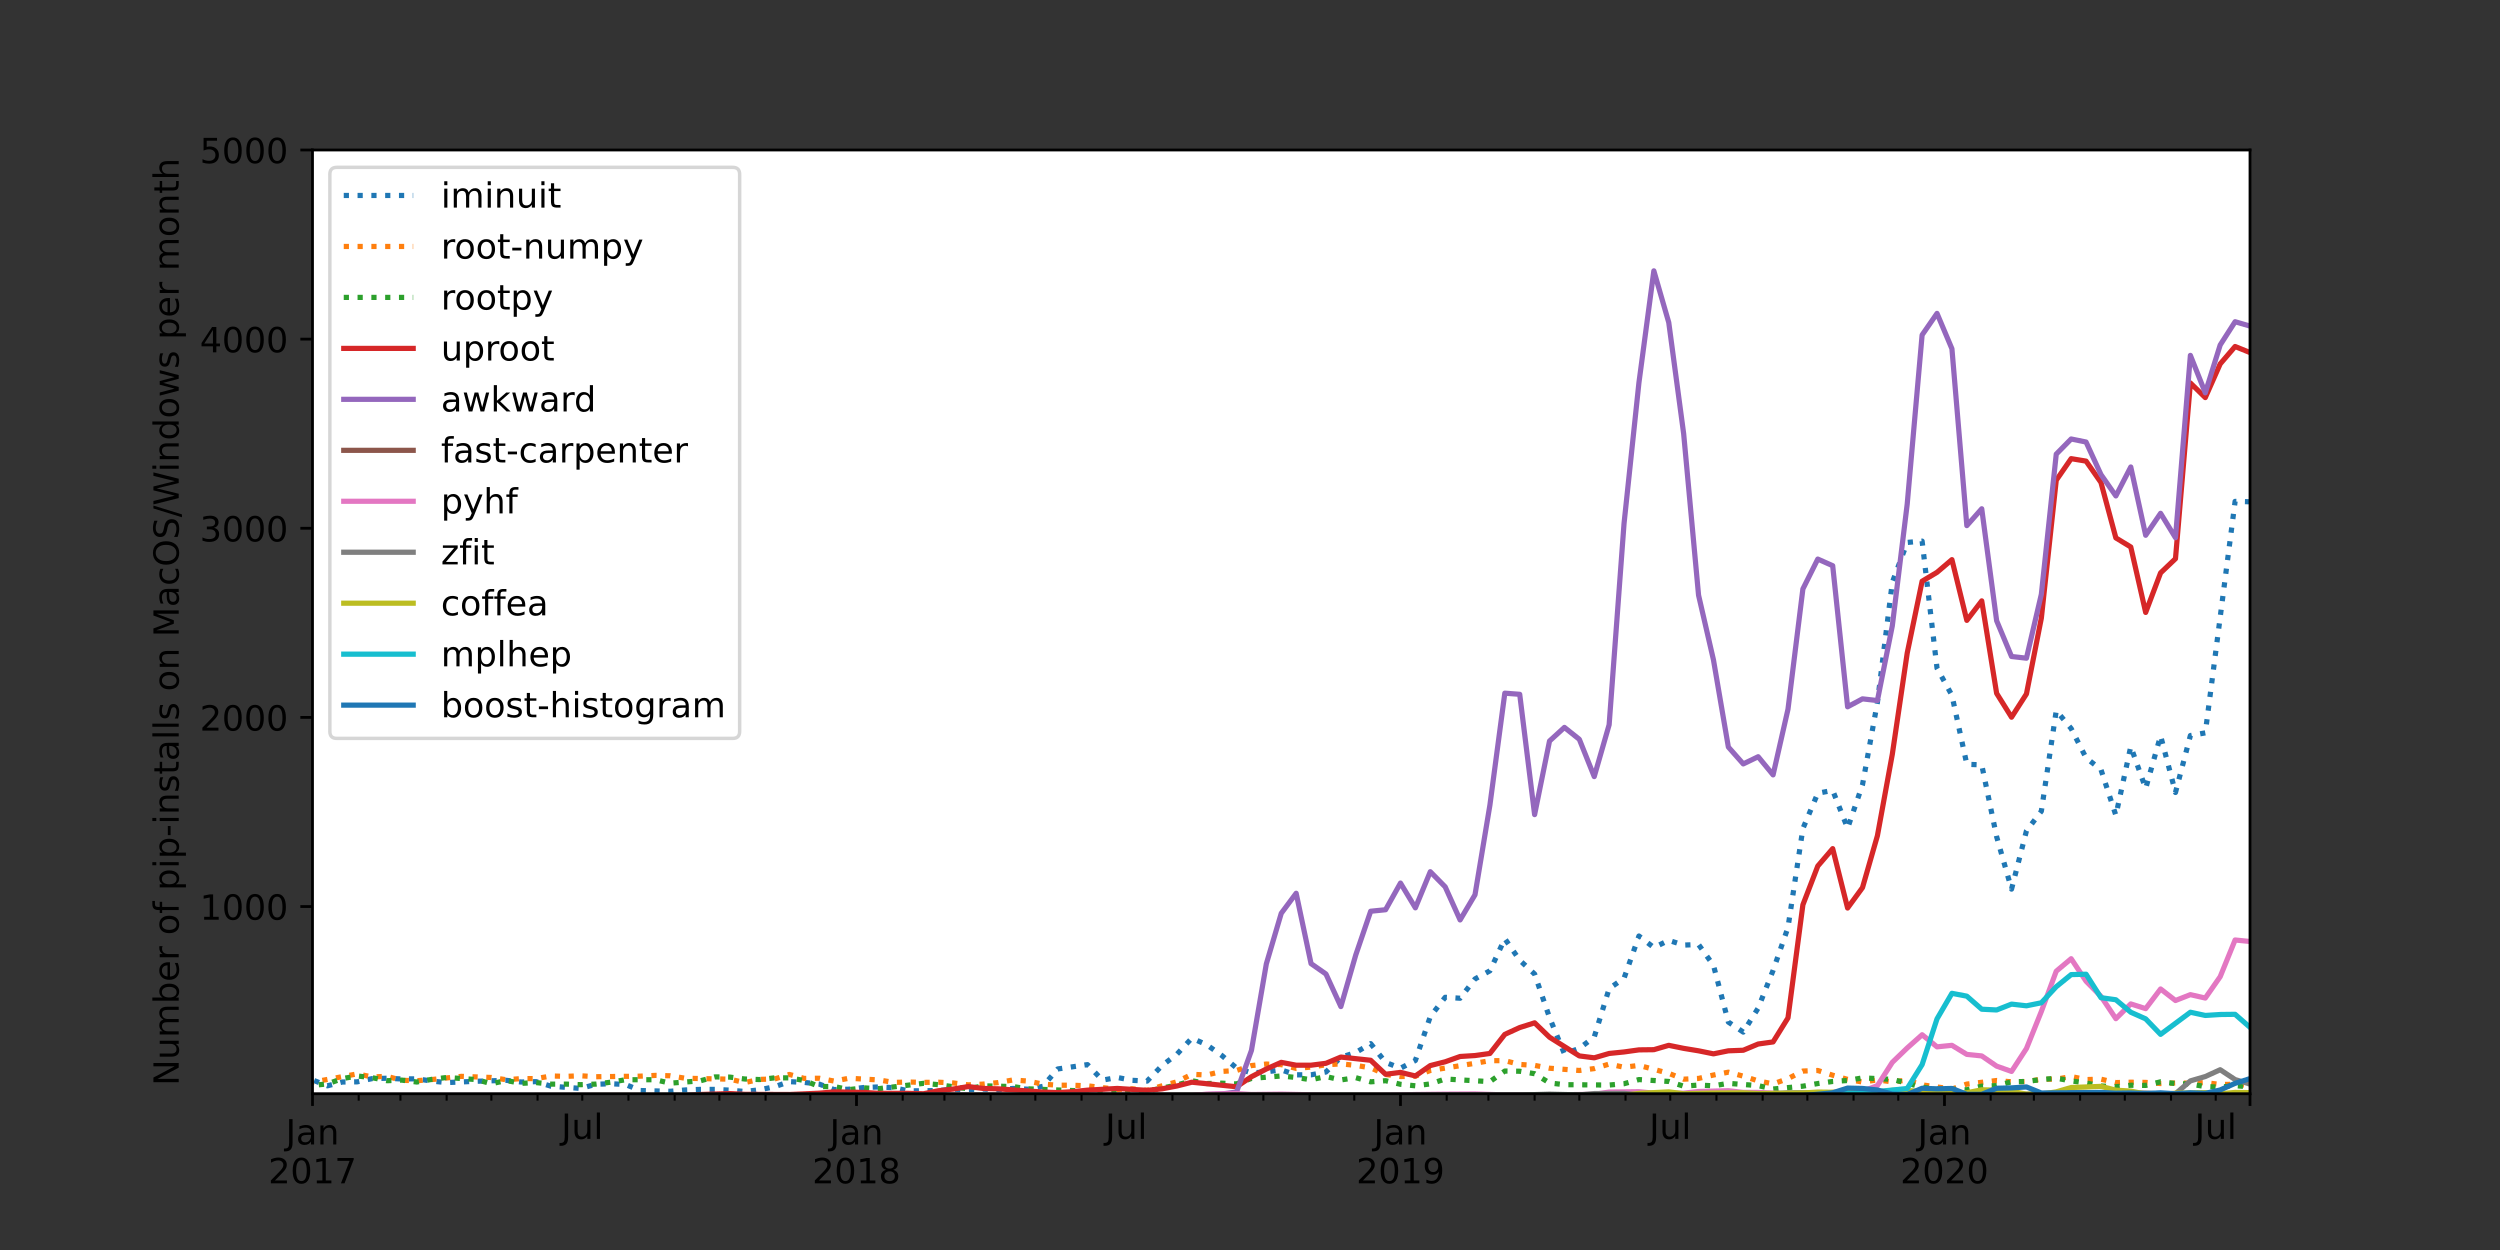 <?xml version="1.0" encoding="utf-8" standalone="no"?>
<!DOCTYPE svg PUBLIC "-//W3C//DTD SVG 1.1//EN"
  "http://www.w3.org/Graphics/SVG/1.1/DTD/svg11.dtd">
<!-- Created with matplotlib (https://matplotlib.org/) -->
<svg height="360pt" version="1.1" viewBox="0 0 720 360" width="720pt" xmlns="http://www.w3.org/2000/svg" xmlns:xlink="http://www.w3.org/1999/xlink">
 <rect x="0" y="0" width="720" height="360" fill="#333333" stroke="none"/>
 <defs>
  <style type="text/css">*{stroke-linecap:butt;stroke-linejoin:round;}</style>
 </defs>
 <g id="figure_1">
  <g id="patch_1">
   <path d="M 0 360 
L 720 360 
L 720 0 
L 0 0 
z
" style="fill:none;"/>
  </g>
  <g id="axes_1">
   <g id="patch_2">
    <path d="M 90 315 
L 648 315 
L 648 43.2 
L 90 43.2 
z
" style="fill:#ffffff;"/>
   </g>
   <g id="matplotlib.axis_1">
    <g id="xtick_1">
     <g id="line2d_1">
      <defs>
       <path d="M 0 0 
L 0 3.5 
" id="m8e70c35214" style="stroke:#000000;stroke-width:0.8;"/>
      </defs>
      <g>
       <use style="stroke:#000000;stroke-width:0.8;" x="90" xlink:href="#m8e70c35214" y="315"/>
      </g>
     </g>
     <g id="text_1">
      <!-- Jan -->
      <g transform="translate(82.292 329.598)scale(0.1 -0.1)">
       <defs>
        <path d="M 9.812 72.906 
L 19.672 72.906 
L 19.672 5.078 
Q 19.672 -8.109 14.672 -14.062 
Q 9.672 -20.016 -1.422 -20.016 
L -5.172 -20.016 
L -5.172 -11.719 
L -2.094 -11.719 
Q 4.438 -11.719 7.125 -8.047 
Q 9.812 -4.391 9.812 5.078 
z
" id="DejaVuSans-74"/>
        <path d="M 34.281 27.484 
Q 23.391 27.484 19.188 25 
Q 14.984 22.516 14.984 16.5 
Q 14.984 11.719 18.141 8.906 
Q 21.297 6.109 26.703 6.109 
Q 34.188 6.109 38.703 11.406 
Q 43.219 16.703 43.219 25.484 
L 43.219 27.484 
z
M 52.203 31.203 
L 52.203 0 
L 43.219 0 
L 43.219 8.297 
Q 40.141 3.328 35.547 0.953 
Q 30.953 -1.422 24.312 -1.422 
Q 15.922 -1.422 10.953 3.297 
Q 6 8.016 6 15.922 
Q 6 25.141 12.172 29.828 
Q 18.359 34.516 30.609 34.516 
L 43.219 34.516 
L 43.219 35.406 
Q 43.219 41.609 39.141 45 
Q 35.062 48.391 27.688 48.391 
Q 23 48.391 18.547 47.266 
Q 14.109 46.141 10.016 43.891 
L 10.016 52.203 
Q 14.938 54.109 19.578 55.047 
Q 24.219 56 28.609 56 
Q 40.484 56 46.344 49.844 
Q 52.203 43.703 52.203 31.203 
z
" id="DejaVuSans-97"/>
        <path d="M 54.891 33.016 
L 54.891 0 
L 45.906 0 
L 45.906 32.719 
Q 45.906 40.484 42.875 44.328 
Q 39.844 48.188 33.797 48.188 
Q 26.516 48.188 22.312 43.547 
Q 18.109 38.922 18.109 30.906 
L 18.109 0 
L 9.078 0 
L 9.078 54.688 
L 18.109 54.688 
L 18.109 46.188 
Q 21.344 51.125 25.703 53.562 
Q 30.078 56 35.797 56 
Q 45.219 56 50.047 50.172 
Q 54.891 44.344 54.891 33.016 
z
" id="DejaVuSans-110"/>
       </defs>
       <use xlink:href="#DejaVuSans-74"/>
       <use x="29.492" xlink:href="#DejaVuSans-97"/>
       <use x="90.771" xlink:href="#DejaVuSans-110"/>
      </g>
      <!-- 2017 -->
      <g transform="translate(77.275 340.796)scale(0.1 -0.1)">
       <defs>
        <path d="M 19.188 8.297 
L 53.609 8.297 
L 53.609 0 
L 7.328 0 
L 7.328 8.297 
Q 12.938 14.109 22.625 23.891 
Q 32.328 33.688 34.812 36.531 
Q 39.547 41.844 41.422 45.531 
Q 43.312 49.219 43.312 52.781 
Q 43.312 58.594 39.234 62.25 
Q 35.156 65.922 28.609 65.922 
Q 23.969 65.922 18.812 64.312 
Q 13.672 62.703 7.812 59.422 
L 7.812 69.391 
Q 13.766 71.781 18.938 73 
Q 24.125 74.219 28.422 74.219 
Q 39.75 74.219 46.484 68.547 
Q 53.219 62.891 53.219 53.422 
Q 53.219 48.922 51.531 44.891 
Q 49.859 40.875 45.406 35.406 
Q 44.188 33.984 37.641 27.219 
Q 31.109 20.453 19.188 8.297 
z
" id="DejaVuSans-50"/>
        <path d="M 31.781 66.406 
Q 24.172 66.406 20.328 58.906 
Q 16.5 51.422 16.5 36.375 
Q 16.5 21.391 20.328 13.891 
Q 24.172 6.391 31.781 6.391 
Q 39.453 6.391 43.281 13.891 
Q 47.125 21.391 47.125 36.375 
Q 47.125 51.422 43.281 58.906 
Q 39.453 66.406 31.781 66.406 
z
M 31.781 74.219 
Q 44.047 74.219 50.516 64.516 
Q 56.984 54.828 56.984 36.375 
Q 56.984 17.969 50.516 8.266 
Q 44.047 -1.422 31.781 -1.422 
Q 19.531 -1.422 13.062 8.266 
Q 6.594 17.969 6.594 36.375 
Q 6.594 54.828 13.062 64.516 
Q 19.531 74.219 31.781 74.219 
z
" id="DejaVuSans-48"/>
        <path d="M 12.406 8.297 
L 28.516 8.297 
L 28.516 63.922 
L 10.984 60.406 
L 10.984 69.391 
L 28.422 72.906 
L 38.281 72.906 
L 38.281 8.297 
L 54.391 8.297 
L 54.391 0 
L 12.406 0 
z
" id="DejaVuSans-49"/>
        <path d="M 8.203 72.906 
L 55.078 72.906 
L 55.078 68.703 
L 28.609 0 
L 18.312 0 
L 43.219 64.594 
L 8.203 64.594 
z
" id="DejaVuSans-55"/>
       </defs>
       <use xlink:href="#DejaVuSans-50"/>
       <use x="63.623" xlink:href="#DejaVuSans-48"/>
       <use x="127.246" xlink:href="#DejaVuSans-49"/>
       <use x="190.869" xlink:href="#DejaVuSans-55"/>
      </g>
     </g>
    </g>
    <g id="xtick_2">
     <g id="line2d_2">
      <g>
       <use style="stroke:#000000;stroke-width:0.8;" x="246.669" xlink:href="#m8e70c35214" y="315"/>
      </g>
     </g>
     <g id="text_2">
      <!-- Jan -->
      <g transform="translate(238.961 329.598)scale(0.1 -0.1)">
       <use xlink:href="#DejaVuSans-74"/>
       <use x="29.492" xlink:href="#DejaVuSans-97"/>
       <use x="90.771" xlink:href="#DejaVuSans-110"/>
      </g>
      <!-- 2018 -->
      <g transform="translate(233.944 340.796)scale(0.1 -0.1)">
       <defs>
        <path d="M 31.781 34.625 
Q 24.75 34.625 20.719 30.859 
Q 16.703 27.094 16.703 20.516 
Q 16.703 13.922 20.719 10.156 
Q 24.75 6.391 31.781 6.391 
Q 38.812 6.391 42.859 10.172 
Q 46.922 13.969 46.922 20.516 
Q 46.922 27.094 42.891 30.859 
Q 38.875 34.625 31.781 34.625 
z
M 21.922 38.812 
Q 15.578 40.375 12.031 44.719 
Q 8.5 49.078 8.5 55.328 
Q 8.5 64.062 14.719 69.141 
Q 20.953 74.219 31.781 74.219 
Q 42.672 74.219 48.875 69.141 
Q 55.078 64.062 55.078 55.328 
Q 55.078 49.078 51.531 44.719 
Q 48 40.375 41.703 38.812 
Q 48.828 37.156 52.797 32.312 
Q 56.781 27.484 56.781 20.516 
Q 56.781 9.906 50.312 4.234 
Q 43.844 -1.422 31.781 -1.422 
Q 19.734 -1.422 13.25 4.234 
Q 6.781 9.906 6.781 20.516 
Q 6.781 27.484 10.781 32.312 
Q 14.797 37.156 21.922 38.812 
z
M 18.312 54.391 
Q 18.312 48.734 21.844 45.562 
Q 25.391 42.391 31.781 42.391 
Q 38.141 42.391 41.719 45.562 
Q 45.312 48.734 45.312 54.391 
Q 45.312 60.062 41.719 63.234 
Q 38.141 66.406 31.781 66.406 
Q 25.391 66.406 21.844 63.234 
Q 18.312 60.062 18.312 54.391 
z
" id="DejaVuSans-56"/>
       </defs>
       <use xlink:href="#DejaVuSans-50"/>
       <use x="63.623" xlink:href="#DejaVuSans-48"/>
       <use x="127.246" xlink:href="#DejaVuSans-49"/>
       <use x="190.869" xlink:href="#DejaVuSans-56"/>
      </g>
     </g>
    </g>
    <g id="xtick_3">
     <g id="line2d_3">
      <g>
       <use style="stroke:#000000;stroke-width:0.8;" x="403.338" xlink:href="#m8e70c35214" y="315"/>
      </g>
     </g>
     <g id="text_3">
      <!-- Jan -->
      <g transform="translate(395.631 329.598)scale(0.1 -0.1)">
       <use xlink:href="#DejaVuSans-74"/>
       <use x="29.492" xlink:href="#DejaVuSans-97"/>
       <use x="90.771" xlink:href="#DejaVuSans-110"/>
      </g>
      <!-- 2019 -->
      <g transform="translate(390.613 340.796)scale(0.1 -0.1)">
       <defs>
        <path d="M 10.984 1.516 
L 10.984 10.5 
Q 14.703 8.734 18.5 7.812 
Q 22.312 6.891 25.984 6.891 
Q 35.75 6.891 40.891 13.453 
Q 46.047 20.016 46.781 33.406 
Q 43.953 29.203 39.594 26.953 
Q 35.25 24.703 29.984 24.703 
Q 19.047 24.703 12.672 31.312 
Q 6.297 37.938 6.297 49.422 
Q 6.297 60.641 12.938 67.422 
Q 19.578 74.219 30.609 74.219 
Q 43.266 74.219 49.922 64.516 
Q 56.594 54.828 56.594 36.375 
Q 56.594 19.141 48.406 8.859 
Q 40.234 -1.422 26.422 -1.422 
Q 22.703 -1.422 18.891 -0.688 
Q 15.094 0.047 10.984 1.516 
z
M 30.609 32.422 
Q 37.25 32.422 41.125 36.953 
Q 45.016 41.5 45.016 49.422 
Q 45.016 57.281 41.125 61.844 
Q 37.25 66.406 30.609 66.406 
Q 23.969 66.406 20.094 61.844 
Q 16.219 57.281 16.219 49.422 
Q 16.219 41.5 20.094 36.953 
Q 23.969 32.422 30.609 32.422 
z
" id="DejaVuSans-57"/>
       </defs>
       <use xlink:href="#DejaVuSans-50"/>
       <use x="63.623" xlink:href="#DejaVuSans-48"/>
       <use x="127.246" xlink:href="#DejaVuSans-49"/>
       <use x="190.869" xlink:href="#DejaVuSans-57"/>
      </g>
     </g>
    </g>
    <g id="xtick_4">
     <g id="line2d_4">
      <g>
       <use style="stroke:#000000;stroke-width:0.8;" x="560.008" xlink:href="#m8e70c35214" y="315"/>
      </g>
     </g>
     <g id="text_4">
      <!-- Jan -->
      <g transform="translate(552.3 329.598)scale(0.1 -0.1)">
       <use xlink:href="#DejaVuSans-74"/>
       <use x="29.492" xlink:href="#DejaVuSans-97"/>
       <use x="90.771" xlink:href="#DejaVuSans-110"/>
      </g>
      <!-- 2020 -->
      <g transform="translate(547.283 340.796)scale(0.1 -0.1)">
       <use xlink:href="#DejaVuSans-50"/>
       <use x="63.623" xlink:href="#DejaVuSans-48"/>
       <use x="127.246" xlink:href="#DejaVuSans-50"/>
       <use x="190.869" xlink:href="#DejaVuSans-48"/>
      </g>
     </g>
    </g>
    <g id="xtick_5">
     <g id="line2d_5">
      <g>
       <use style="stroke:#000000;stroke-width:0.8;" x="648" xlink:href="#m8e70c35214" y="315"/>
      </g>
     </g>
    </g>
    <g id="xtick_6">
     <g id="line2d_6">
      <defs>
       <path d="M 0 0 
L 0 2 
" id="m912e1db649" style="stroke:#000000;stroke-width:0.6;"/>
      </defs>
      <g>
       <use style="stroke:#000000;stroke-width:0.6;" x="103.306" xlink:href="#m912e1db649" y="315"/>
      </g>
     </g>
    </g>
    <g id="xtick_7">
     <g id="line2d_7">
      <g>
       <use style="stroke:#000000;stroke-width:0.6;" x="115.325" xlink:href="#m912e1db649" y="315"/>
      </g>
     </g>
    </g>
    <g id="xtick_8">
     <g id="line2d_8">
      <g>
       <use style="stroke:#000000;stroke-width:0.6;" x="128.631" xlink:href="#m912e1db649" y="315"/>
      </g>
     </g>
    </g>
    <g id="xtick_9">
     <g id="line2d_9">
      <g>
       <use style="stroke:#000000;stroke-width:0.6;" x="141.508" xlink:href="#m912e1db649" y="315"/>
      </g>
     </g>
    </g>
    <g id="xtick_10">
     <g id="line2d_10">
      <g>
       <use style="stroke:#000000;stroke-width:0.6;" x="154.814" xlink:href="#m912e1db649" y="315"/>
      </g>
     </g>
    </g>
    <g id="xtick_11">
     <g id="line2d_11">
      <g>
       <use style="stroke:#000000;stroke-width:0.6;" x="167.691" xlink:href="#m912e1db649" y="315"/>
      </g>
     </g>
     <g id="text_5">
      <!-- Jul -->
      <g transform="translate(161.658 327.998)scale(0.1 -0.1)">
       <defs>
        <path d="M 8.5 21.578 
L 8.5 54.688 
L 17.484 54.688 
L 17.484 21.922 
Q 17.484 14.156 20.5 10.266 
Q 23.531 6.391 29.594 6.391 
Q 36.859 6.391 41.078 11.031 
Q 45.312 15.672 45.312 23.688 
L 45.312 54.688 
L 54.297 54.688 
L 54.297 0 
L 45.312 0 
L 45.312 8.406 
Q 42.047 3.422 37.719 1 
Q 33.406 -1.422 27.688 -1.422 
Q 18.266 -1.422 13.375 4.438 
Q 8.5 10.297 8.5 21.578 
z
M 31.109 56 
z
" id="DejaVuSans-117"/>
        <path d="M 9.422 75.984 
L 18.406 75.984 
L 18.406 0 
L 9.422 0 
z
" id="DejaVuSans-108"/>
       </defs>
       <use xlink:href="#DejaVuSans-74"/>
       <use x="29.492" xlink:href="#DejaVuSans-117"/>
       <use x="92.871" xlink:href="#DejaVuSans-108"/>
      </g>
     </g>
    </g>
    <g id="xtick_12">
     <g id="line2d_12">
      <g>
       <use style="stroke:#000000;stroke-width:0.6;" x="180.997" xlink:href="#m912e1db649" y="315"/>
      </g>
     </g>
    </g>
    <g id="xtick_13">
     <g id="line2d_13">
      <g>
       <use style="stroke:#000000;stroke-width:0.6;" x="194.303" xlink:href="#m912e1db649" y="315"/>
      </g>
     </g>
    </g>
    <g id="xtick_14">
     <g id="line2d_14">
      <g>
       <use style="stroke:#000000;stroke-width:0.6;" x="207.18" xlink:href="#m912e1db649" y="315"/>
      </g>
     </g>
    </g>
    <g id="xtick_15">
     <g id="line2d_15">
      <g>
       <use style="stroke:#000000;stroke-width:0.6;" x="220.486" xlink:href="#m912e1db649" y="315"/>
      </g>
     </g>
    </g>
    <g id="xtick_16">
     <g id="line2d_16">
      <g>
       <use style="stroke:#000000;stroke-width:0.6;" x="233.363" xlink:href="#m912e1db649" y="315"/>
      </g>
     </g>
    </g>
    <g id="xtick_17">
     <g id="line2d_17">
      <g>
       <use style="stroke:#000000;stroke-width:0.6;" x="259.975" xlink:href="#m912e1db649" y="315"/>
      </g>
     </g>
    </g>
    <g id="xtick_18">
     <g id="line2d_18">
      <g>
       <use style="stroke:#000000;stroke-width:0.6;" x="271.994" xlink:href="#m912e1db649" y="315"/>
      </g>
     </g>
    </g>
    <g id="xtick_19">
     <g id="line2d_19">
      <g>
       <use style="stroke:#000000;stroke-width:0.6;" x="285.3" xlink:href="#m912e1db649" y="315"/>
      </g>
     </g>
    </g>
    <g id="xtick_20">
     <g id="line2d_20">
      <g>
       <use style="stroke:#000000;stroke-width:0.6;" x="298.177" xlink:href="#m912e1db649" y="315"/>
      </g>
     </g>
    </g>
    <g id="xtick_21">
     <g id="line2d_21">
      <g>
       <use style="stroke:#000000;stroke-width:0.6;" x="311.483" xlink:href="#m912e1db649" y="315"/>
      </g>
     </g>
    </g>
    <g id="xtick_22">
     <g id="line2d_22">
      <g>
       <use style="stroke:#000000;stroke-width:0.6;" x="324.36" xlink:href="#m912e1db649" y="315"/>
      </g>
     </g>
     <g id="text_6">
      <!-- Jul -->
      <g transform="translate(318.327 327.998)scale(0.1 -0.1)">
       <use xlink:href="#DejaVuSans-74"/>
       <use x="29.492" xlink:href="#DejaVuSans-117"/>
       <use x="92.871" xlink:href="#DejaVuSans-108"/>
      </g>
     </g>
    </g>
    <g id="xtick_23">
     <g id="line2d_23">
      <g>
       <use style="stroke:#000000;stroke-width:0.6;" x="337.666" xlink:href="#m912e1db649" y="315"/>
      </g>
     </g>
    </g>
    <g id="xtick_24">
     <g id="line2d_24">
      <g>
       <use style="stroke:#000000;stroke-width:0.6;" x="350.972" xlink:href="#m912e1db649" y="315"/>
      </g>
     </g>
    </g>
    <g id="xtick_25">
     <g id="line2d_25">
      <g>
       <use style="stroke:#000000;stroke-width:0.6;" x="363.849" xlink:href="#m912e1db649" y="315"/>
      </g>
     </g>
    </g>
    <g id="xtick_26">
     <g id="line2d_26">
      <g>
       <use style="stroke:#000000;stroke-width:0.6;" x="377.155" xlink:href="#m912e1db649" y="315"/>
      </g>
     </g>
    </g>
    <g id="xtick_27">
     <g id="line2d_27">
      <g>
       <use style="stroke:#000000;stroke-width:0.6;" x="390.032" xlink:href="#m912e1db649" y="315"/>
      </g>
     </g>
    </g>
    <g id="xtick_28">
     <g id="line2d_28">
      <g>
       <use style="stroke:#000000;stroke-width:0.6;" x="416.645" xlink:href="#m912e1db649" y="315"/>
      </g>
     </g>
    </g>
    <g id="xtick_29">
     <g id="line2d_29">
      <g>
       <use style="stroke:#000000;stroke-width:0.6;" x="428.663" xlink:href="#m912e1db649" y="315"/>
      </g>
     </g>
    </g>
    <g id="xtick_30">
     <g id="line2d_30">
      <g>
       <use style="stroke:#000000;stroke-width:0.6;" x="441.969" xlink:href="#m912e1db649" y="315"/>
      </g>
     </g>
    </g>
    <g id="xtick_31">
     <g id="line2d_31">
      <g>
       <use style="stroke:#000000;stroke-width:0.6;" x="454.846" xlink:href="#m912e1db649" y="315"/>
      </g>
     </g>
    </g>
    <g id="xtick_32">
     <g id="line2d_32">
      <g>
       <use style="stroke:#000000;stroke-width:0.6;" x="468.152" xlink:href="#m912e1db649" y="315"/>
      </g>
     </g>
    </g>
    <g id="xtick_33">
     <g id="line2d_33">
      <g>
       <use style="stroke:#000000;stroke-width:0.6;" x="481.029" xlink:href="#m912e1db649" y="315"/>
      </g>
     </g>
     <g id="text_7">
      <!-- Jul -->
      <g transform="translate(474.996 327.998)scale(0.1 -0.1)">
       <use xlink:href="#DejaVuSans-74"/>
       <use x="29.492" xlink:href="#DejaVuSans-117"/>
       <use x="92.871" xlink:href="#DejaVuSans-108"/>
      </g>
     </g>
    </g>
    <g id="xtick_34">
     <g id="line2d_34">
      <g>
       <use style="stroke:#000000;stroke-width:0.6;" x="494.335" xlink:href="#m912e1db649" y="315"/>
      </g>
     </g>
    </g>
    <g id="xtick_35">
     <g id="line2d_35">
      <g>
       <use style="stroke:#000000;stroke-width:0.6;" x="507.642" xlink:href="#m912e1db649" y="315"/>
      </g>
     </g>
    </g>
    <g id="xtick_36">
     <g id="line2d_36">
      <g>
       <use style="stroke:#000000;stroke-width:0.6;" x="520.518" xlink:href="#m912e1db649" y="315"/>
      </g>
     </g>
    </g>
    <g id="xtick_37">
     <g id="line2d_37">
      <g>
       <use style="stroke:#000000;stroke-width:0.6;" x="533.825" xlink:href="#m912e1db649" y="315"/>
      </g>
     </g>
    </g>
    <g id="xtick_38">
     <g id="line2d_38">
      <g>
       <use style="stroke:#000000;stroke-width:0.6;" x="546.702" xlink:href="#m912e1db649" y="315"/>
      </g>
     </g>
    </g>
    <g id="xtick_39">
     <g id="line2d_39">
      <g>
       <use style="stroke:#000000;stroke-width:0.6;" x="573.314" xlink:href="#m912e1db649" y="315"/>
      </g>
     </g>
    </g>
    <g id="xtick_40">
     <g id="line2d_40">
      <g>
       <use style="stroke:#000000;stroke-width:0.6;" x="585.762" xlink:href="#m912e1db649" y="315"/>
      </g>
     </g>
    </g>
    <g id="xtick_41">
     <g id="line2d_41">
      <g>
       <use style="stroke:#000000;stroke-width:0.6;" x="599.068" xlink:href="#m912e1db649" y="315"/>
      </g>
     </g>
    </g>
    <g id="xtick_42">
     <g id="line2d_42">
      <g>
       <use style="stroke:#000000;stroke-width:0.6;" x="611.945" xlink:href="#m912e1db649" y="315"/>
      </g>
     </g>
    </g>
    <g id="xtick_43">
     <g id="line2d_43">
      <g>
       <use style="stroke:#000000;stroke-width:0.6;" x="625.251" xlink:href="#m912e1db649" y="315"/>
      </g>
     </g>
    </g>
    <g id="xtick_44">
     <g id="line2d_44">
      <g>
       <use style="stroke:#000000;stroke-width:0.6;" x="638.128" xlink:href="#m912e1db649" y="315"/>
      </g>
     </g>
     <g id="text_8">
      <!-- Jul -->
      <g transform="translate(632.095 327.998)scale(0.1 -0.1)">
       <use xlink:href="#DejaVuSans-74"/>
       <use x="29.492" xlink:href="#DejaVuSans-117"/>
       <use x="92.871" xlink:href="#DejaVuSans-108"/>
      </g>
     </g>
    </g>
   </g>
   <g id="matplotlib.axis_2">
    <g id="ytick_1">
     <g id="line2d_45">
      <defs>
       <path d="M 0 0 
L -3.5 0 
" id="me667519655" style="stroke:#000000;stroke-width:0.8;"/>
      </defs>
      <g>
       <use style="stroke:#000000;stroke-width:0.8;" x="90" xlink:href="#me667519655" y="261.076"/>
      </g>
     </g>
     <g id="text_9">
      <!-- 1000 -->
      <g transform="translate(57.55 264.875)scale(0.1 -0.1)">
       <use xlink:href="#DejaVuSans-49"/>
       <use x="63.623" xlink:href="#DejaVuSans-48"/>
       <use x="127.246" xlink:href="#DejaVuSans-48"/>
       <use x="190.869" xlink:href="#DejaVuSans-48"/>
      </g>
     </g>
    </g>
    <g id="ytick_2">
     <g id="line2d_46">
      <g>
       <use style="stroke:#000000;stroke-width:0.8;" x="90" xlink:href="#me667519655" y="206.607"/>
      </g>
     </g>
     <g id="text_10">
      <!-- 2000 -->
      <g transform="translate(57.55 210.406)scale(0.1 -0.1)">
       <use xlink:href="#DejaVuSans-50"/>
       <use x="63.623" xlink:href="#DejaVuSans-48"/>
       <use x="127.246" xlink:href="#DejaVuSans-48"/>
       <use x="190.869" xlink:href="#DejaVuSans-48"/>
      </g>
     </g>
    </g>
    <g id="ytick_3">
     <g id="line2d_47">
      <g>
       <use style="stroke:#000000;stroke-width:0.8;" x="90" xlink:href="#me667519655" y="152.138"/>
      </g>
     </g>
     <g id="text_11">
      <!-- 3000 -->
      <g transform="translate(57.55 155.937)scale(0.1 -0.1)">
       <defs>
        <path d="M 40.578 39.312 
Q 47.656 37.797 51.625 33 
Q 55.609 28.219 55.609 21.188 
Q 55.609 10.406 48.188 4.484 
Q 40.766 -1.422 27.094 -1.422 
Q 22.516 -1.422 17.656 -0.516 
Q 12.797 0.391 7.625 2.203 
L 7.625 11.719 
Q 11.719 9.328 16.594 8.109 
Q 21.484 6.891 26.812 6.891 
Q 36.078 6.891 40.938 10.547 
Q 45.797 14.203 45.797 21.188 
Q 45.797 27.641 41.281 31.266 
Q 36.766 34.906 28.719 34.906 
L 20.219 34.906 
L 20.219 43.016 
L 29.109 43.016 
Q 36.375 43.016 40.234 45.922 
Q 44.094 48.828 44.094 54.297 
Q 44.094 59.906 40.109 62.906 
Q 36.141 65.922 28.719 65.922 
Q 24.656 65.922 20.016 65.031 
Q 15.375 64.156 9.812 62.312 
L 9.812 71.094 
Q 15.438 72.656 20.344 73.438 
Q 25.25 74.219 29.594 74.219 
Q 40.828 74.219 47.359 69.109 
Q 53.906 64.016 53.906 55.328 
Q 53.906 49.266 50.438 45.094 
Q 46.969 40.922 40.578 39.312 
z
" id="DejaVuSans-51"/>
       </defs>
       <use xlink:href="#DejaVuSans-51"/>
       <use x="63.623" xlink:href="#DejaVuSans-48"/>
       <use x="127.246" xlink:href="#DejaVuSans-48"/>
       <use x="190.869" xlink:href="#DejaVuSans-48"/>
      </g>
     </g>
    </g>
    <g id="ytick_4">
     <g id="line2d_48">
      <g>
       <use style="stroke:#000000;stroke-width:0.8;" x="90" xlink:href="#me667519655" y="97.669"/>
      </g>
     </g>
     <g id="text_12">
      <!-- 4000 -->
      <g transform="translate(57.55 101.468)scale(0.1 -0.1)">
       <defs>
        <path d="M 37.797 64.312 
L 12.891 25.391 
L 37.797 25.391 
z
M 35.203 72.906 
L 47.609 72.906 
L 47.609 25.391 
L 58.016 25.391 
L 58.016 17.188 
L 47.609 17.188 
L 47.609 0 
L 37.797 0 
L 37.797 17.188 
L 4.891 17.188 
L 4.891 26.703 
z
" id="DejaVuSans-52"/>
       </defs>
       <use xlink:href="#DejaVuSans-52"/>
       <use x="63.623" xlink:href="#DejaVuSans-48"/>
       <use x="127.246" xlink:href="#DejaVuSans-48"/>
       <use x="190.869" xlink:href="#DejaVuSans-48"/>
      </g>
     </g>
    </g>
    <g id="ytick_5">
     <g id="line2d_49">
      <g>
       <use style="stroke:#000000;stroke-width:0.8;" x="90" xlink:href="#me667519655" y="43.2"/>
      </g>
     </g>
     <g id="text_13">
      <!-- 5000 -->
      <g transform="translate(57.55 46.999)scale(0.1 -0.1)">
       <defs>
        <path d="M 10.797 72.906 
L 49.516 72.906 
L 49.516 64.594 
L 19.828 64.594 
L 19.828 46.734 
Q 21.969 47.469 24.109 47.828 
Q 26.266 48.188 28.422 48.188 
Q 40.625 48.188 47.75 41.5 
Q 54.891 34.812 54.891 23.391 
Q 54.891 11.625 47.562 5.094 
Q 40.234 -1.422 26.906 -1.422 
Q 22.312 -1.422 17.547 -0.641 
Q 12.797 0.141 7.719 1.703 
L 7.719 11.625 
Q 12.109 9.234 16.797 8.062 
Q 21.484 6.891 26.703 6.891 
Q 35.156 6.891 40.078 11.328 
Q 45.016 15.766 45.016 23.391 
Q 45.016 31 40.078 35.438 
Q 35.156 39.891 26.703 39.891 
Q 22.75 39.891 18.812 39.016 
Q 14.891 38.141 10.797 36.281 
z
" id="DejaVuSans-53"/>
       </defs>
       <use xlink:href="#DejaVuSans-53"/>
       <use x="63.623" xlink:href="#DejaVuSans-48"/>
       <use x="127.246" xlink:href="#DejaVuSans-48"/>
       <use x="190.869" xlink:href="#DejaVuSans-48"/>
      </g>
     </g>
    </g>
    <g id="text_14">
     <!-- Number of pip-installs on MacOS/Windows per month -->
     <g transform="translate(51.47 312.651)rotate(-90)scale(0.1 -0.1)">
      <defs>
       <path d="M 9.812 72.906 
L 23.094 72.906 
L 55.422 11.922 
L 55.422 72.906 
L 64.984 72.906 
L 64.984 0 
L 51.703 0 
L 19.391 60.984 
L 19.391 0 
L 9.812 0 
z
" id="DejaVuSans-78"/>
       <path d="M 52 44.188 
Q 55.375 50.25 60.062 53.125 
Q 64.75 56 71.094 56 
Q 79.641 56 84.281 50.016 
Q 88.922 44.047 88.922 33.016 
L 88.922 0 
L 79.891 0 
L 79.891 32.719 
Q 79.891 40.578 77.094 44.375 
Q 74.312 48.188 68.609 48.188 
Q 61.625 48.188 57.562 43.547 
Q 53.516 38.922 53.516 30.906 
L 53.516 0 
L 44.484 0 
L 44.484 32.719 
Q 44.484 40.625 41.703 44.406 
Q 38.922 48.188 33.109 48.188 
Q 26.219 48.188 22.156 43.531 
Q 18.109 38.875 18.109 30.906 
L 18.109 0 
L 9.078 0 
L 9.078 54.688 
L 18.109 54.688 
L 18.109 46.188 
Q 21.188 51.219 25.484 53.609 
Q 29.781 56 35.688 56 
Q 41.656 56 45.828 52.969 
Q 50 49.953 52 44.188 
z
" id="DejaVuSans-109"/>
       <path d="M 48.688 27.297 
Q 48.688 37.203 44.609 42.844 
Q 40.531 48.484 33.406 48.484 
Q 26.266 48.484 22.188 42.844 
Q 18.109 37.203 18.109 27.297 
Q 18.109 17.391 22.188 11.75 
Q 26.266 6.109 33.406 6.109 
Q 40.531 6.109 44.609 11.75 
Q 48.688 17.391 48.688 27.297 
z
M 18.109 46.391 
Q 20.953 51.266 25.266 53.625 
Q 29.594 56 35.594 56 
Q 45.562 56 51.781 48.094 
Q 58.016 40.188 58.016 27.297 
Q 58.016 14.406 51.781 6.484 
Q 45.562 -1.422 35.594 -1.422 
Q 29.594 -1.422 25.266 0.953 
Q 20.953 3.328 18.109 8.203 
L 18.109 0 
L 9.078 0 
L 9.078 75.984 
L 18.109 75.984 
z
" id="DejaVuSans-98"/>
       <path d="M 56.203 29.594 
L 56.203 25.203 
L 14.891 25.203 
Q 15.484 15.922 20.484 11.062 
Q 25.484 6.203 34.422 6.203 
Q 39.594 6.203 44.453 7.469 
Q 49.312 8.734 54.109 11.281 
L 54.109 2.781 
Q 49.266 0.734 44.188 -0.344 
Q 39.109 -1.422 33.891 -1.422 
Q 20.797 -1.422 13.156 6.188 
Q 5.516 13.812 5.516 26.812 
Q 5.516 40.234 12.766 48.109 
Q 20.016 56 32.328 56 
Q 43.359 56 49.781 48.891 
Q 56.203 41.797 56.203 29.594 
z
M 47.219 32.234 
Q 47.125 39.594 43.094 43.984 
Q 39.062 48.391 32.422 48.391 
Q 24.906 48.391 20.391 44.141 
Q 15.875 39.891 15.188 32.172 
z
" id="DejaVuSans-101"/>
       <path d="M 41.109 46.297 
Q 39.594 47.172 37.812 47.578 
Q 36.031 48 33.891 48 
Q 26.266 48 22.188 43.047 
Q 18.109 38.094 18.109 28.812 
L 18.109 0 
L 9.078 0 
L 9.078 54.688 
L 18.109 54.688 
L 18.109 46.188 
Q 20.953 51.172 25.484 53.578 
Q 30.031 56 36.531 56 
Q 37.453 56 38.578 55.875 
Q 39.703 55.766 41.062 55.516 
z
" id="DejaVuSans-114"/>
       <path id="DejaVuSans-32"/>
       <path d="M 30.609 48.391 
Q 23.391 48.391 19.188 42.75 
Q 14.984 37.109 14.984 27.297 
Q 14.984 17.484 19.156 11.844 
Q 23.344 6.203 30.609 6.203 
Q 37.797 6.203 41.984 11.859 
Q 46.188 17.531 46.188 27.297 
Q 46.188 37.016 41.984 42.703 
Q 37.797 48.391 30.609 48.391 
z
M 30.609 56 
Q 42.328 56 49.016 48.375 
Q 55.719 40.766 55.719 27.297 
Q 55.719 13.875 49.016 6.219 
Q 42.328 -1.422 30.609 -1.422 
Q 18.844 -1.422 12.172 6.219 
Q 5.516 13.875 5.516 27.297 
Q 5.516 40.766 12.172 48.375 
Q 18.844 56 30.609 56 
z
" id="DejaVuSans-111"/>
       <path d="M 37.109 75.984 
L 37.109 68.5 
L 28.516 68.5 
Q 23.688 68.5 21.797 66.547 
Q 19.922 64.594 19.922 59.516 
L 19.922 54.688 
L 34.719 54.688 
L 34.719 47.703 
L 19.922 47.703 
L 19.922 0 
L 10.891 0 
L 10.891 47.703 
L 2.297 47.703 
L 2.297 54.688 
L 10.891 54.688 
L 10.891 58.5 
Q 10.891 67.625 15.141 71.797 
Q 19.391 75.984 28.609 75.984 
z
" id="DejaVuSans-102"/>
       <path d="M 18.109 8.203 
L 18.109 -20.797 
L 9.078 -20.797 
L 9.078 54.688 
L 18.109 54.688 
L 18.109 46.391 
Q 20.953 51.266 25.266 53.625 
Q 29.594 56 35.594 56 
Q 45.562 56 51.781 48.094 
Q 58.016 40.188 58.016 27.297 
Q 58.016 14.406 51.781 6.484 
Q 45.562 -1.422 35.594 -1.422 
Q 29.594 -1.422 25.266 0.953 
Q 20.953 3.328 18.109 8.203 
z
M 48.688 27.297 
Q 48.688 37.203 44.609 42.844 
Q 40.531 48.484 33.406 48.484 
Q 26.266 48.484 22.188 42.844 
Q 18.109 37.203 18.109 27.297 
Q 18.109 17.391 22.188 11.75 
Q 26.266 6.109 33.406 6.109 
Q 40.531 6.109 44.609 11.75 
Q 48.688 17.391 48.688 27.297 
z
" id="DejaVuSans-112"/>
       <path d="M 9.422 54.688 
L 18.406 54.688 
L 18.406 0 
L 9.422 0 
z
M 9.422 75.984 
L 18.406 75.984 
L 18.406 64.594 
L 9.422 64.594 
z
" id="DejaVuSans-105"/>
       <path d="M 4.891 31.391 
L 31.203 31.391 
L 31.203 23.391 
L 4.891 23.391 
z
" id="DejaVuSans-45"/>
       <path d="M 44.281 53.078 
L 44.281 44.578 
Q 40.484 46.531 36.375 47.5 
Q 32.281 48.484 27.875 48.484 
Q 21.188 48.484 17.844 46.438 
Q 14.5 44.391 14.5 40.281 
Q 14.5 37.156 16.891 35.375 
Q 19.281 33.594 26.516 31.984 
L 29.594 31.297 
Q 39.156 29.25 43.188 25.516 
Q 47.219 21.781 47.219 15.094 
Q 47.219 7.469 41.188 3.016 
Q 35.156 -1.422 24.609 -1.422 
Q 20.219 -1.422 15.453 -0.562 
Q 10.688 0.297 5.422 2 
L 5.422 11.281 
Q 10.406 8.688 15.234 7.391 
Q 20.062 6.109 24.812 6.109 
Q 31.156 6.109 34.562 8.281 
Q 37.984 10.453 37.984 14.406 
Q 37.984 18.062 35.516 20.016 
Q 33.062 21.969 24.703 23.781 
L 21.578 24.516 
Q 13.234 26.266 9.516 29.906 
Q 5.812 33.547 5.812 39.891 
Q 5.812 47.609 11.281 51.797 
Q 16.75 56 26.812 56 
Q 31.781 56 36.172 55.266 
Q 40.578 54.547 44.281 53.078 
z
" id="DejaVuSans-115"/>
       <path d="M 18.312 70.219 
L 18.312 54.688 
L 36.812 54.688 
L 36.812 47.703 
L 18.312 47.703 
L 18.312 18.016 
Q 18.312 11.328 20.141 9.422 
Q 21.969 7.516 27.594 7.516 
L 36.812 7.516 
L 36.812 0 
L 27.594 0 
Q 17.188 0 13.234 3.875 
Q 9.281 7.766 9.281 18.016 
L 9.281 47.703 
L 2.688 47.703 
L 2.688 54.688 
L 9.281 54.688 
L 9.281 70.219 
z
" id="DejaVuSans-116"/>
       <path d="M 9.812 72.906 
L 24.516 72.906 
L 43.109 23.297 
L 61.812 72.906 
L 76.516 72.906 
L 76.516 0 
L 66.891 0 
L 66.891 64.016 
L 48.094 14.016 
L 38.188 14.016 
L 19.391 64.016 
L 19.391 0 
L 9.812 0 
z
" id="DejaVuSans-77"/>
       <path d="M 48.781 52.594 
L 48.781 44.188 
Q 44.969 46.297 41.141 47.344 
Q 37.312 48.391 33.406 48.391 
Q 24.656 48.391 19.812 42.844 
Q 14.984 37.312 14.984 27.297 
Q 14.984 17.281 19.812 11.734 
Q 24.656 6.203 33.406 6.203 
Q 37.312 6.203 41.141 7.25 
Q 44.969 8.297 48.781 10.406 
L 48.781 2.094 
Q 45.016 0.344 40.984 -0.531 
Q 36.969 -1.422 32.422 -1.422 
Q 20.062 -1.422 12.781 6.344 
Q 5.516 14.109 5.516 27.297 
Q 5.516 40.672 12.859 48.328 
Q 20.219 56 33.016 56 
Q 37.156 56 41.109 55.141 
Q 45.062 54.297 48.781 52.594 
z
" id="DejaVuSans-99"/>
       <path d="M 39.406 66.219 
Q 28.656 66.219 22.328 58.203 
Q 16.016 50.203 16.016 36.375 
Q 16.016 22.609 22.328 14.594 
Q 28.656 6.594 39.406 6.594 
Q 50.141 6.594 56.422 14.594 
Q 62.703 22.609 62.703 36.375 
Q 62.703 50.203 56.422 58.203 
Q 50.141 66.219 39.406 66.219 
z
M 39.406 74.219 
Q 54.734 74.219 63.906 63.938 
Q 73.094 53.656 73.094 36.375 
Q 73.094 19.141 63.906 8.859 
Q 54.734 -1.422 39.406 -1.422 
Q 24.031 -1.422 14.812 8.828 
Q 5.609 19.094 5.609 36.375 
Q 5.609 53.656 14.812 63.938 
Q 24.031 74.219 39.406 74.219 
z
" id="DejaVuSans-79"/>
       <path d="M 53.516 70.516 
L 53.516 60.891 
Q 47.906 63.578 42.922 64.891 
Q 37.938 66.219 33.297 66.219 
Q 25.25 66.219 20.875 63.094 
Q 16.5 59.969 16.5 54.203 
Q 16.5 49.359 19.406 46.891 
Q 22.312 44.438 30.422 42.922 
L 36.375 41.703 
Q 47.406 39.594 52.656 34.297 
Q 57.906 29 57.906 20.125 
Q 57.906 9.516 50.797 4.047 
Q 43.703 -1.422 29.984 -1.422 
Q 24.812 -1.422 18.969 -0.25 
Q 13.141 0.922 6.891 3.219 
L 6.891 13.375 
Q 12.891 10.016 18.656 8.297 
Q 24.422 6.594 29.984 6.594 
Q 38.422 6.594 43.016 9.906 
Q 47.609 13.234 47.609 19.391 
Q 47.609 24.75 44.312 27.781 
Q 41.016 30.812 33.5 32.328 
L 27.484 33.5 
Q 16.453 35.688 11.516 40.375 
Q 6.594 45.062 6.594 53.422 
Q 6.594 63.094 13.406 68.656 
Q 20.219 74.219 32.172 74.219 
Q 37.312 74.219 42.625 73.281 
Q 47.953 72.359 53.516 70.516 
z
" id="DejaVuSans-83"/>
       <path d="M 25.391 72.906 
L 33.688 72.906 
L 8.297 -9.281 
L 0 -9.281 
z
" id="DejaVuSans-47"/>
       <path d="M 3.328 72.906 
L 13.281 72.906 
L 28.609 11.281 
L 43.891 72.906 
L 54.984 72.906 
L 70.312 11.281 
L 85.594 72.906 
L 95.609 72.906 
L 77.297 0 
L 64.891 0 
L 49.516 63.281 
L 33.984 0 
L 21.578 0 
z
" id="DejaVuSans-87"/>
       <path d="M 45.406 46.391 
L 45.406 75.984 
L 54.391 75.984 
L 54.391 0 
L 45.406 0 
L 45.406 8.203 
Q 42.578 3.328 38.25 0.953 
Q 33.938 -1.422 27.875 -1.422 
Q 17.969 -1.422 11.734 6.484 
Q 5.516 14.406 5.516 27.297 
Q 5.516 40.188 11.734 48.094 
Q 17.969 56 27.875 56 
Q 33.938 56 38.25 53.625 
Q 42.578 51.266 45.406 46.391 
z
M 14.797 27.297 
Q 14.797 17.391 18.875 11.75 
Q 22.953 6.109 30.078 6.109 
Q 37.203 6.109 41.297 11.75 
Q 45.406 17.391 45.406 27.297 
Q 45.406 37.203 41.297 42.844 
Q 37.203 48.484 30.078 48.484 
Q 22.953 48.484 18.875 42.844 
Q 14.797 37.203 14.797 27.297 
z
" id="DejaVuSans-100"/>
       <path d="M 4.203 54.688 
L 13.188 54.688 
L 24.422 12.016 
L 35.594 54.688 
L 46.188 54.688 
L 57.422 12.016 
L 68.609 54.688 
L 77.594 54.688 
L 63.281 0 
L 52.688 0 
L 40.922 44.828 
L 29.109 0 
L 18.5 0 
z
" id="DejaVuSans-119"/>
       <path d="M 54.891 33.016 
L 54.891 0 
L 45.906 0 
L 45.906 32.719 
Q 45.906 40.484 42.875 44.328 
Q 39.844 48.188 33.797 48.188 
Q 26.516 48.188 22.312 43.547 
Q 18.109 38.922 18.109 30.906 
L 18.109 0 
L 9.078 0 
L 9.078 75.984 
L 18.109 75.984 
L 18.109 46.188 
Q 21.344 51.125 25.703 53.562 
Q 30.078 56 35.797 56 
Q 45.219 56 50.047 50.172 
Q 54.891 44.344 54.891 33.016 
z
" id="DejaVuSans-104"/>
      </defs>
      <use xlink:href="#DejaVuSans-78"/>
      <use x="74.805" xlink:href="#DejaVuSans-117"/>
      <use x="138.184" xlink:href="#DejaVuSans-109"/>
      <use x="235.596" xlink:href="#DejaVuSans-98"/>
      <use x="299.072" xlink:href="#DejaVuSans-101"/>
      <use x="360.596" xlink:href="#DejaVuSans-114"/>
      <use x="401.709" xlink:href="#DejaVuSans-32"/>
      <use x="433.496" xlink:href="#DejaVuSans-111"/>
      <use x="494.678" xlink:href="#DejaVuSans-102"/>
      <use x="529.883" xlink:href="#DejaVuSans-32"/>
      <use x="561.67" xlink:href="#DejaVuSans-112"/>
      <use x="625.146" xlink:href="#DejaVuSans-105"/>
      <use x="652.93" xlink:href="#DejaVuSans-112"/>
      <use x="716.406" xlink:href="#DejaVuSans-45"/>
      <use x="752.49" xlink:href="#DejaVuSans-105"/>
      <use x="780.273" xlink:href="#DejaVuSans-110"/>
      <use x="843.652" xlink:href="#DejaVuSans-115"/>
      <use x="895.752" xlink:href="#DejaVuSans-116"/>
      <use x="934.961" xlink:href="#DejaVuSans-97"/>
      <use x="996.24" xlink:href="#DejaVuSans-108"/>
      <use x="1024.023" xlink:href="#DejaVuSans-108"/>
      <use x="1051.807" xlink:href="#DejaVuSans-115"/>
      <use x="1103.906" xlink:href="#DejaVuSans-32"/>
      <use x="1135.693" xlink:href="#DejaVuSans-111"/>
      <use x="1196.875" xlink:href="#DejaVuSans-110"/>
      <use x="1260.254" xlink:href="#DejaVuSans-32"/>
      <use x="1292.041" xlink:href="#DejaVuSans-77"/>
      <use x="1378.32" xlink:href="#DejaVuSans-97"/>
      <use x="1439.6" xlink:href="#DejaVuSans-99"/>
      <use x="1494.58" xlink:href="#DejaVuSans-79"/>
      <use x="1573.291" xlink:href="#DejaVuSans-83"/>
      <use x="1636.768" xlink:href="#DejaVuSans-47"/>
      <use x="1670.459" xlink:href="#DejaVuSans-87"/>
      <use x="1767.086" xlink:href="#DejaVuSans-105"/>
      <use x="1794.869" xlink:href="#DejaVuSans-110"/>
      <use x="1858.248" xlink:href="#DejaVuSans-100"/>
      <use x="1921.725" xlink:href="#DejaVuSans-111"/>
      <use x="1982.906" xlink:href="#DejaVuSans-119"/>
      <use x="2064.693" xlink:href="#DejaVuSans-115"/>
      <use x="2116.793" xlink:href="#DejaVuSans-32"/>
      <use x="2148.58" xlink:href="#DejaVuSans-112"/>
      <use x="2212.057" xlink:href="#DejaVuSans-101"/>
      <use x="2273.58" xlink:href="#DejaVuSans-114"/>
      <use x="2314.693" xlink:href="#DejaVuSans-32"/>
      <use x="2346.48" xlink:href="#DejaVuSans-109"/>
      <use x="2443.893" xlink:href="#DejaVuSans-111"/>
      <use x="2505.074" xlink:href="#DejaVuSans-110"/>
      <use x="2568.453" xlink:href="#DejaVuSans-116"/>
      <use x="2607.662" xlink:href="#DejaVuSans-104"/>
     </g>
    </g>
   </g>
   <g id="line2d_50">
    <path clip-path="url(#pe721c81e08)" d="M -1 313.683 
L 4.154 312.549 
L 8.446 312.277 
L 12.738 310.043 
L 17.031 308.518 
L 21.323 308.573 
L 25.615 311.514 
L 29.908 313.366 
L 34.2 313.638 
L 38.492 312.93 
L 47.077 312.712 
L 55.662 312.876 
L 59.954 312.168 
L 64.246 309.934 
L 68.538 307.919 
L 72.831 307.865 
L 77.123 309.825 
L 81.415 310.37 
L 85.708 311.078 
L 90 311.024 
L 94.292 312.712 
L 98.585 311.623 
L 102.877 311.568 
L 107.169 310.642 
L 111.462 310.534 
L 115.754 310.751 
L 120.046 310.697 
L 124.338 311.351 
L 128.631 311.786 
L 137.215 311.405 
L 145.8 311.133 
L 150.092 311.623 
L 154.385 311.514 
L 158.677 312.821 
L 167.262 313.475 
L 171.554 312.277 
L 175.846 312.113 
L 180.138 312.331 
L 184.431 314.074 
L 193.015 314.292 
L 197.308 313.911 
L 201.6 313.747 
L 205.892 313.747 
L 210.185 313.965 
L 214.477 314.346 
L 218.769 313.856 
L 223.062 312.985 
L 227.354 311.514 
L 231.646 311.732 
L 235.938 312.222 
L 240.231 313.802 
L 244.523 313.693 
L 248.815 313.203 
L 253.108 313.039 
L 257.4 313.257 
L 261.692 314.183 
L 270.277 314.074 
L 274.569 313.693 
L 278.862 313.802 
L 283.154 313.638 
L 287.446 313.856 
L 291.738 313.475 
L 296.031 313.693 
L 300.323 312.876 
L 304.615 307.865 
L 313.2 306.612 
L 317.492 311.078 
L 321.785 310.316 
L 326.077 311.133 
L 330.369 311.351 
L 334.662 306.884 
L 338.954 303.616 
L 343.246 298.986 
L 347.538 300.893 
L 351.831 303.943 
L 356.123 307.592 
L 360.415 309.008 
L 364.708 308.682 
L 369 308.137 
L 373.292 309.553 
L 377.585 309.553 
L 381.877 308.736 
L 386.169 304.487 
L 390.462 303.126 
L 394.754 300.566 
L 399.046 305.958 
L 403.338 307.647 
L 407.631 305.413 
L 411.923 292.777 
L 416.215 287.221 
L 420.508 287.493 
L 424.8 281.937 
L 429.092 279.595 
L 433.385 270.335 
L 437.677 276.545 
L 441.969 280.521 
L 446.262 293.049 
L 450.554 303.507 
L 454.846 301.927 
L 459.138 298.659 
L 463.431 284.715 
L 467.723 281.719 
L 472.015 269.573 
L 476.308 272.896 
L 480.6 270.826 
L 484.892 272.187 
L 489.185 272.024 
L 493.477 278.016 
L 497.769 294.356 
L 502.062 297.243 
L 506.354 290.326 
L 510.646 279.486 
L 514.938 267.122 
L 519.231 238.635 
L 523.523 228.449 
L 527.815 227.632 
L 532.108 238.526 
L 536.4 225.998 
L 540.692 202.304 
L 544.985 167.716 
L 549.277 156.223 
L 553.569 155.842 
L 557.862 192.445 
L 562.154 200.234 
L 566.446 220.115 
L 570.738 220.279 
L 575.031 240.977 
L 579.323 256.065 
L 583.615 239.288 
L 587.908 233.623 
L 592.2 204.646 
L 596.492 209.82 
L 600.785 218.263 
L 605.077 221.64 
L 609.369 234.822 
L 613.662 214.995 
L 617.954 227.087 
L 622.246 211.89 
L 626.538 228.231 
L 630.831 211.836 
L 635.123 211.073 
L 643.708 144.403 
L 648 144.512 
L 648 144.512 
" style="fill:none;stroke:#1f77b4;stroke-dasharray:1.5,2.475;stroke-dashoffset:0;stroke-width:1.5;"/>
   </g>
   <g id="line2d_51">
    <path clip-path="url(#pe721c81e08)" d="M -1 313.214 
L -0.138 312.985 
L 4.154 310.697 
L 8.446 310.534 
L 12.738 310.697 
L 17.031 309.117 
L 21.323 308.3 
L 25.615 307.919 
L 29.908 310.043 
L 34.2 309.989 
L 38.492 309.335 
L 42.785 309.771 
L 47.077 309.608 
L 51.369 309.717 
L 55.662 307.701 
L 59.954 307.483 
L 64.246 305.305 
L 68.538 306.448 
L 72.831 304.215 
L 77.123 306.339 
L 81.415 307.211 
L 85.708 311.351 
L 90 311.677 
L 102.877 309.281 
L 107.169 310.152 
L 111.462 309.989 
L 115.754 311.133 
L 120.046 311.242 
L 124.338 310.915 
L 132.923 309.989 
L 141.508 310.316 
L 145.8 310.969 
L 150.092 310.642 
L 154.385 310.642 
L 158.677 309.88 
L 162.969 309.989 
L 167.262 309.825 
L 171.554 310.098 
L 184.431 309.934 
L 188.723 309.717 
L 193.015 309.825 
L 197.308 310.534 
L 210.185 310.806 
L 214.477 311.786 
L 218.769 310.86 
L 223.062 310.751 
L 227.354 309.444 
L 231.646 310.588 
L 235.938 310.534 
L 240.231 311.351 
L 244.523 310.534 
L 253.108 311.024 
L 257.4 311.732 
L 261.692 311.623 
L 265.985 311.732 
L 270.277 311.677 
L 274.569 311.895 
L 278.862 312.44 
L 283.154 312.222 
L 287.446 311.786 
L 291.738 311.024 
L 296.031 311.351 
L 300.323 312.222 
L 304.615 312.549 
L 308.908 312.549 
L 313.2 312.712 
L 321.785 313.747 
L 326.077 313.584 
L 330.369 314.02 
L 334.662 312.712 
L 338.954 311.568 
L 343.246 309.39 
L 347.538 309.608 
L 351.831 308.573 
L 356.123 308.3 
L 360.415 306.884 
L 364.708 306.448 
L 369 306.612 
L 373.292 307.701 
L 377.585 307.32 
L 381.877 306.666 
L 386.169 306.394 
L 390.462 306.83 
L 394.754 307.538 
L 399.046 309.444 
L 403.338 310.043 
L 407.631 309.934 
L 411.923 308.3 
L 424.8 306.231 
L 429.092 305.468 
L 433.385 305.468 
L 437.677 306.557 
L 441.969 306.83 
L 446.262 307.647 
L 454.846 308.3 
L 459.138 307.756 
L 463.431 306.448 
L 467.723 307.374 
L 472.015 306.83 
L 480.6 309.117 
L 484.892 310.806 
L 489.185 310.588 
L 493.477 309.608 
L 497.769 308.791 
L 502.062 309.934 
L 506.354 311.296 
L 510.646 312.168 
L 514.938 310.642 
L 519.231 308.464 
L 523.523 308.3 
L 527.815 309.662 
L 532.108 310.86 
L 536.4 311.623 
L 540.692 311.024 
L 544.985 311.568 
L 549.277 311.078 
L 553.569 312.44 
L 562.154 313.638 
L 566.446 312.222 
L 575.031 311.187 
L 579.323 311.568 
L 583.615 311.514 
L 587.908 310.806 
L 592.2 310.806 
L 596.492 310.043 
L 600.785 310.915 
L 605.077 310.806 
L 609.369 311.786 
L 613.662 311.677 
L 617.954 311.732 
L 622.246 312.059 
L 626.538 311.895 
L 630.831 311.95 
L 635.123 311.786 
L 639.415 312.331 
L 643.708 312.277 
L 648 312.658 
L 648 312.658 
" style="fill:none;stroke:#ff7f0e;stroke-dasharray:1.5,2.475;stroke-dashoffset:0;stroke-width:1.5;"/>
   </g>
   <g id="line2d_52">
    <path clip-path="url(#pe721c81e08)" d="M -1 311.57 
L -0.138 311.133 
L 4.154 309.335 
L 12.738 309.172 
L 17.031 305.686 
L 21.323 304.76 
L 25.615 305.522 
L 29.908 309.717 
L 34.2 311.623 
L 38.492 311.895 
L 42.785 311.568 
L 47.077 311.677 
L 51.369 310.642 
L 55.662 308.791 
L 59.954 307.756 
L 64.246 307.048 
L 68.538 309.335 
L 72.831 308.028 
L 77.123 308.3 
L 81.415 308.191 
L 85.708 310.751 
L 90 312.603 
L 94.292 312.168 
L 98.585 310.642 
L 102.877 309.88 
L 107.169 310.37 
L 111.462 311.242 
L 115.754 311.078 
L 120.046 311.623 
L 124.338 310.86 
L 128.631 310.316 
L 137.215 310.915 
L 141.508 312.113 
L 145.8 311.187 
L 150.092 312.004 
L 154.385 311.786 
L 158.677 312.222 
L 162.969 312.222 
L 167.262 312.385 
L 171.554 312.222 
L 175.846 311.677 
L 180.138 310.969 
L 188.723 310.969 
L 193.015 311.95 
L 201.6 311.296 
L 205.892 310.152 
L 210.185 310.207 
L 214.477 310.751 
L 218.769 310.915 
L 223.062 310.425 
L 227.354 310.425 
L 231.646 311.187 
L 235.938 312.93 
L 240.231 312.93 
L 244.523 313.802 
L 248.815 313.311 
L 253.108 313.529 
L 265.985 312.004 
L 270.277 312.385 
L 278.862 313.584 
L 283.154 312.712 
L 291.738 312.93 
L 296.031 313.584 
L 317.492 314.401 
L 326.077 314.292 
L 330.369 314.237 
L 338.954 312.494 
L 343.246 311.242 
L 347.538 312.059 
L 351.831 311.95 
L 356.123 312.168 
L 360.415 310.588 
L 369 309.88 
L 373.292 310.316 
L 377.585 310.969 
L 381.877 310.043 
L 386.169 311.024 
L 390.462 310.37 
L 394.754 311.568 
L 399.046 311.242 
L 403.338 312.277 
L 407.631 312.712 
L 411.923 312.168 
L 416.215 310.751 
L 429.092 311.514 
L 433.385 308.464 
L 437.677 308.518 
L 441.969 309.226 
L 446.262 311.895 
L 450.554 312.385 
L 463.431 312.494 
L 467.723 312.113 
L 472.015 310.915 
L 480.6 311.46 
L 484.892 312.821 
L 489.185 312.494 
L 493.477 312.712 
L 497.769 312.004 
L 506.354 312.658 
L 510.646 313.638 
L 519.231 312.821 
L 523.523 312.059 
L 527.815 311.46 
L 532.108 311.187 
L 536.4 310.425 
L 544.985 310.86 
L 553.569 313.094 
L 557.862 313.693 
L 562.154 313.693 
L 566.446 313.856 
L 570.738 312.821 
L 575.031 312.658 
L 579.323 311.568 
L 583.615 311.46 
L 587.908 310.915 
L 592.2 310.534 
L 596.492 311.296 
L 600.785 311.895 
L 605.077 312.767 
L 609.369 312.985 
L 613.662 312.549 
L 617.954 312.603 
L 622.246 311.568 
L 626.538 312.059 
L 630.831 312.222 
L 635.123 312.93 
L 639.415 313.094 
L 643.708 312.658 
L 648 313.039 
L 648 313.039 
" style="fill:none;stroke:#2ca02c;stroke-dasharray:1.5,2.475;stroke-dashoffset:0;stroke-width:1.5;"/>
   </g>
   <g id="line2d_53">
    <path clip-path="url(#pe721c81e08)" d="M -1 315.545 
L 197.308 315.545 
L 201.6 315.218 
L 210.185 314.946 
L 214.477 315.163 
L 227.354 315.218 
L 235.938 314.837 
L 240.231 314.455 
L 248.815 314.619 
L 253.108 314.891 
L 261.692 314.891 
L 265.985 315 
L 270.277 314.128 
L 274.569 313.638 
L 278.862 312.93 
L 283.154 313.475 
L 287.446 313.584 
L 300.323 314.51 
L 304.615 314.673 
L 308.908 314.401 
L 313.2 313.965 
L 321.785 313.475 
L 330.369 314.02 
L 334.662 313.584 
L 338.954 312.767 
L 343.246 311.677 
L 356.123 312.985 
L 360.415 310.098 
L 364.708 307.865 
L 369 305.958 
L 373.292 306.775 
L 377.585 306.775 
L 381.877 306.231 
L 386.169 304.433 
L 394.754 305.359 
L 399.046 309.39 
L 403.338 308.845 
L 407.631 309.88 
L 411.923 306.884 
L 416.215 305.795 
L 420.508 304.27 
L 424.8 303.997 
L 429.092 303.398 
L 433.385 297.897 
L 437.677 295.936 
L 441.969 294.574 
L 446.262 298.714 
L 454.846 304.106 
L 459.138 304.651 
L 463.431 303.398 
L 467.723 302.962 
L 472.015 302.363 
L 476.308 302.309 
L 480.6 301.056 
L 484.892 301.927 
L 489.185 302.636 
L 493.477 303.507 
L 497.769 302.636 
L 502.062 302.472 
L 506.354 300.675 
L 510.646 300.076 
L 514.938 293.158 
L 519.231 260.586 
L 523.523 249.419 
L 527.815 244.408 
L 532.108 261.512 
L 536.4 255.629 
L 540.692 240.704 
L 544.985 217.228 
L 549.277 188.087 
L 553.569 167.389 
L 557.862 164.829 
L 562.154 161.18 
L 566.446 178.664 
L 570.738 173.054 
L 575.031 199.689 
L 579.323 206.552 
L 583.615 199.853 
L 587.908 178.011 
L 592.2 138.303 
L 596.492 132.093 
L 600.785 132.801 
L 605.077 138.956 
L 609.369 154.916 
L 613.662 157.53 
L 617.954 176.377 
L 622.246 164.993 
L 626.538 160.907 
L 630.831 110.306 
L 635.123 114.5 
L 639.415 104.804 
L 643.708 99.793 
L 648 101.536 
L 648 101.536 
" style="fill:none;stroke:#d62728;stroke-linecap:square;stroke-width:1.5;"/>
   </g>
   <g id="line2d_54">
    <path clip-path="url(#pe721c81e08)" d="M -1 315.545 
L 343.246 315.436 
L 351.831 315.054 
L 356.123 314.51 
L 360.415 302.527 
L 364.708 277.58 
L 369 263.037 
L 373.292 257.263 
L 377.585 277.525 
L 381.877 280.521 
L 386.169 289.89 
L 390.462 275.02 
L 394.754 262.437 
L 399.046 262.002 
L 403.338 254.322 
L 407.631 261.457 
L 411.923 251.053 
L 416.215 255.411 
L 420.508 264.943 
L 424.8 257.699 
L 429.092 231.88 
L 433.385 199.635 
L 437.677 199.962 
L 441.969 234.604 
L 446.262 213.415 
L 450.554 209.494 
L 454.846 212.925 
L 459.138 223.656 
L 463.431 208.731 
L 467.723 150.776 
L 472.015 110.197 
L 476.308 78.006 
L 480.6 92.876 
L 484.892 124.903 
L 489.185 171.42 
L 493.477 190.048 
L 497.769 215.158 
L 502.062 220.006 
L 506.354 217.936 
L 510.646 223.165 
L 514.938 204.265 
L 519.231 169.622 
L 523.523 161.016 
L 527.815 162.923 
L 532.108 203.557 
L 536.4 201.269 
L 540.692 201.759 
L 544.985 180.244 
L 549.277 145.166 
L 553.569 96.471 
L 557.862 90.261 
L 562.154 100.447 
L 566.446 151.375 
L 570.738 146.528 
L 575.031 178.773 
L 579.323 189.068 
L 583.615 189.558 
L 587.908 171.148 
L 592.2 130.786 
L 596.492 126.429 
L 600.785 127.3 
L 605.077 136.669 
L 609.369 142.824 
L 613.662 134.49 
L 617.954 154.153 
L 622.246 147.835 
L 626.538 154.861 
L 630.831 102.353 
L 635.123 113.138 
L 639.415 99.357 
L 643.708 92.658 
L 648 93.911 
L 648 93.911 
" style="fill:none;stroke:#9467bd;stroke-linecap:square;stroke-width:1.5;"/>
   </g>
   <g id="line2d_55">
    <path clip-path="url(#pe721c81e08)" d="M -1 315.545 
L 429.092 315.436 
L 437.677 315.436 
L 514.938 315.381 
L 523.523 315.109 
L 532.108 315.218 
L 536.4 315.272 
L 540.692 315.163 
L 557.862 315.545 
L 579.323 315.436 
L 587.908 315.272 
L 600.785 315.381 
L 622.246 315.545 
L 648 315.436 
L 648 315.436 
" style="fill:none;stroke:#8c564b;stroke-linecap:square;stroke-width:1.5;"/>
   </g>
   <g id="line2d_56">
    <path clip-path="url(#pe721c81e08)" d="M -1 315.545 
L 343.246 315.545 
L 347.538 315.109 
L 356.123 314.946 
L 360.415 315.218 
L 369 315.109 
L 386.169 315.49 
L 399.046 315.436 
L 407.631 315.218 
L 416.215 315.109 
L 424.8 315.054 
L 433.385 315.327 
L 441.969 315.272 
L 450.554 315.272 
L 459.138 315.163 
L 463.431 314.51 
L 472.015 314.401 
L 476.308 314.837 
L 484.892 314.837 
L 489.185 314.346 
L 497.769 314.128 
L 502.062 314.619 
L 506.354 314.619 
L 519.231 315.218 
L 523.523 315 
L 527.815 314.619 
L 536.4 314.292 
L 540.692 312.658 
L 544.985 305.958 
L 549.277 301.819 
L 553.569 298.006 
L 557.862 301.492 
L 562.154 301.056 
L 566.446 303.67 
L 570.738 304.106 
L 575.031 307.048 
L 579.323 308.573 
L 583.615 301.982 
L 587.908 291.306 
L 592.2 279.704 
L 596.492 276.109 
L 600.785 282.591 
L 605.077 286.948 
L 609.369 293.376 
L 613.662 289.127 
L 617.954 290.489 
L 622.246 284.824 
L 626.538 288.147 
L 630.831 286.458 
L 635.123 287.439 
L 639.415 281.284 
L 643.708 270.717 
L 648 271.153 
L 648 271.153 
" style="fill:none;stroke:#e377c2;stroke-linecap:square;stroke-width:1.5;"/>
   </g>
   <g id="line2d_57">
    <path clip-path="url(#pe721c81e08)" d="M -1 315.545 
L 356.123 315.49 
L 360.415 315.381 
L 373.292 315.49 
L 381.877 315.436 
L 399.046 315.545 
L 407.631 315.436 
L 437.677 315.381 
L 446.262 315.109 
L 454.846 315.327 
L 459.138 314.946 
L 467.723 314.891 
L 472.015 315.327 
L 476.308 315.381 
L 480.6 315.218 
L 484.892 315.272 
L 489.185 315.163 
L 497.769 315.163 
L 510.646 315 
L 514.938 314.728 
L 523.523 314.728 
L 527.815 315.054 
L 536.4 315.327 
L 549.277 314.946 
L 553.569 314.673 
L 562.154 314.891 
L 566.446 315.381 
L 575.031 315.272 
L 587.908 315.054 
L 596.492 314.619 
L 600.785 314.619 
L 605.077 314.782 
L 617.954 314.782 
L 622.246 315.054 
L 626.538 315 
L 630.831 311.296 
L 635.123 310.043 
L 639.415 308.082 
L 643.708 310.915 
L 648 312.222 
L 648 312.222 
" style="fill:none;stroke:#7f7f7f;stroke-linecap:square;stroke-width:1.5;"/>
   </g>
   <g id="line2d_58">
    <path clip-path="url(#pe721c81e08)" d="M -1 315.545 
L 467.723 315.49 
L 472.015 314.891 
L 480.6 314.455 
L 484.892 315 
L 493.477 314.782 
L 502.062 314.728 
L 506.354 314.946 
L 519.231 314.782 
L 523.523 314.51 
L 532.108 314.619 
L 536.4 314.728 
L 540.692 314.51 
L 544.985 314.02 
L 549.277 314.074 
L 553.569 314.346 
L 557.862 314.891 
L 566.446 314.728 
L 570.738 313.856 
L 575.031 313.965 
L 579.323 314.292 
L 583.615 315.109 
L 587.908 315.109 
L 592.2 314.455 
L 596.492 313.203 
L 605.077 312.876 
L 609.369 313.965 
L 613.662 314.237 
L 617.954 315.109 
L 622.246 315.218 
L 626.538 314.837 
L 635.123 314.673 
L 639.415 315 
L 643.708 314.619 
L 648 314.673 
L 648 314.673 
" style="fill:none;stroke:#bcbd22;stroke-linecap:square;stroke-width:1.5;"/>
   </g>
   <g id="line2d_59">
    <path clip-path="url(#pe721c81e08)" d="M -1 315.545 
L 523.523 315.49 
L 532.108 314.837 
L 536.4 314.837 
L 549.277 313.475 
L 553.569 306.612 
L 557.862 293.43 
L 562.154 286.077 
L 566.446 286.894 
L 570.738 290.652 
L 575.031 290.87 
L 579.323 289.182 
L 583.615 289.672 
L 587.908 288.8 
L 592.2 284.171 
L 596.492 280.685 
L 600.785 280.576 
L 605.077 287.33 
L 609.369 287.929 
L 613.662 291.524 
L 617.954 293.43 
L 622.246 297.897 
L 630.831 291.524 
L 635.123 292.45 
L 639.415 292.178 
L 643.708 292.123 
L 648 295.881 
L 648 295.881 
" style="fill:none;stroke:#17becf;stroke-linecap:square;stroke-width:1.5;"/>
   </g>
   <g id="line2d_60">
    <path clip-path="url(#pe721c81e08)" d="M -1 315.545 
L 519.231 315.545 
L 527.815 314.728 
L 532.108 313.366 
L 536.4 313.475 
L 540.692 313.911 
L 544.985 315.109 
L 549.277 315.218 
L 553.569 313.42 
L 557.862 313.584 
L 562.154 313.475 
L 566.446 315.163 
L 570.738 315.163 
L 575.031 313.42 
L 579.323 313.311 
L 583.615 313.039 
L 587.908 314.782 
L 600.785 314.673 
L 605.077 314.619 
L 609.369 314.837 
L 613.662 314.782 
L 617.954 314.946 
L 622.246 314.728 
L 626.538 315 
L 630.831 314.728 
L 635.123 314.891 
L 639.415 313.911 
L 643.708 312.004 
L 648 310.642 
L 648 310.642 
" style="fill:none;stroke:#1f77b4;stroke-linecap:square;stroke-width:1.5;"/>
   </g>
   <g id="patch_3">
    <path d="M 90 315 
L 90 43.2 
" style="fill:none;stroke:#000000;stroke-linecap:square;stroke-linejoin:miter;stroke-width:0.8;"/>
   </g>
   <g id="patch_4">
    <path d="M 648 315 
L 648 43.2 
" style="fill:none;stroke:#000000;stroke-linecap:square;stroke-linejoin:miter;stroke-width:0.8;"/>
   </g>
   <g id="patch_5">
    <path d="M 90 315 
L 648 315 
" style="fill:none;stroke:#000000;stroke-linecap:square;stroke-linejoin:miter;stroke-width:0.8;"/>
   </g>
   <g id="patch_6">
    <path d="M 90 43.2 
L 648 43.2 
" style="fill:none;stroke:#000000;stroke-linecap:square;stroke-linejoin:miter;stroke-width:0.8;"/>
   </g>
   <g id="legend_1">
    <g id="patch_7">
     <path d="M 97 212.659 
L 211.016 212.659 
Q 213.016 212.659 213.016 210.659 
L 213.016 50.2 
Q 213.016 48.2 211.016 48.2 
L 97 48.2 
Q 95 48.2 95 50.2 
L 95 210.659 
Q 95 212.659 97 212.659 
z
" style="fill:#ffffff;opacity:0.8;stroke:#cccccc;stroke-linejoin:miter;"/>
    </g>
    <g id="line2d_61">
     <path d="M 99 56.298 
L 119 56.298 
" style="fill:none;stroke:#1f77b4;stroke-dasharray:1.5,2.475;stroke-dashoffset:0;stroke-width:1.5;"/>
    </g>
    <g id="line2d_62"/>
    <g id="text_15">
     <!-- iminuit -->
     <g transform="translate(127 59.798)scale(0.1 -0.1)">
      <use xlink:href="#DejaVuSans-105"/>
      <use x="27.783" xlink:href="#DejaVuSans-109"/>
      <use x="125.195" xlink:href="#DejaVuSans-105"/>
      <use x="152.979" xlink:href="#DejaVuSans-110"/>
      <use x="216.357" xlink:href="#DejaVuSans-117"/>
      <use x="279.736" xlink:href="#DejaVuSans-105"/>
      <use x="307.52" xlink:href="#DejaVuSans-116"/>
     </g>
    </g>
    <g id="line2d_63">
     <path d="M 99 70.977 
L 119 70.977 
" style="fill:none;stroke:#ff7f0e;stroke-dasharray:1.5,2.475;stroke-dashoffset:0;stroke-width:1.5;"/>
    </g>
    <g id="line2d_64"/>
    <g id="text_16">
     <!-- root-numpy -->
     <g transform="translate(127 74.477)scale(0.1 -0.1)">
      <defs>
       <path d="M 32.172 -5.078 
Q 28.375 -14.844 24.75 -17.812 
Q 21.141 -20.797 15.094 -20.797 
L 7.906 -20.797 
L 7.906 -13.281 
L 13.188 -13.281 
Q 16.891 -13.281 18.938 -11.516 
Q 21 -9.766 23.484 -3.219 
L 25.094 0.875 
L 2.984 54.688 
L 12.5 54.688 
L 29.594 11.922 
L 46.688 54.688 
L 56.203 54.688 
z
" id="DejaVuSans-121"/>
      </defs>
      <use xlink:href="#DejaVuSans-114"/>
      <use x="38.863" xlink:href="#DejaVuSans-111"/>
      <use x="100.045" xlink:href="#DejaVuSans-111"/>
      <use x="161.227" xlink:href="#DejaVuSans-116"/>
      <use x="200.436" xlink:href="#DejaVuSans-45"/>
      <use x="236.52" xlink:href="#DejaVuSans-110"/>
      <use x="299.898" xlink:href="#DejaVuSans-117"/>
      <use x="363.277" xlink:href="#DejaVuSans-109"/>
      <use x="460.689" xlink:href="#DejaVuSans-112"/>
      <use x="524.166" xlink:href="#DejaVuSans-121"/>
     </g>
    </g>
    <g id="line2d_65">
     <path d="M 99 85.655 
L 119 85.655 
" style="fill:none;stroke:#2ca02c;stroke-dasharray:1.5,2.475;stroke-dashoffset:0;stroke-width:1.5;"/>
    </g>
    <g id="line2d_66"/>
    <g id="text_17">
     <!-- rootpy -->
     <g transform="translate(127 89.155)scale(0.1 -0.1)">
      <use xlink:href="#DejaVuSans-114"/>
      <use x="38.863" xlink:href="#DejaVuSans-111"/>
      <use x="100.045" xlink:href="#DejaVuSans-111"/>
      <use x="161.227" xlink:href="#DejaVuSans-116"/>
      <use x="200.436" xlink:href="#DejaVuSans-112"/>
      <use x="263.912" xlink:href="#DejaVuSans-121"/>
     </g>
    </g>
    <g id="line2d_67">
     <path d="M 99 100.333 
L 119 100.333 
" style="fill:none;stroke:#d62728;stroke-linecap:square;stroke-width:1.5;"/>
    </g>
    <g id="line2d_68"/>
    <g id="text_18">
     <!-- uproot -->
     <g transform="translate(127 103.833)scale(0.1 -0.1)">
      <use xlink:href="#DejaVuSans-117"/>
      <use x="63.379" xlink:href="#DejaVuSans-112"/>
      <use x="126.855" xlink:href="#DejaVuSans-114"/>
      <use x="165.719" xlink:href="#DejaVuSans-111"/>
      <use x="226.9" xlink:href="#DejaVuSans-111"/>
      <use x="288.082" xlink:href="#DejaVuSans-116"/>
     </g>
    </g>
    <g id="line2d_69">
     <path d="M 99 115.011 
L 119 115.011 
" style="fill:none;stroke:#9467bd;stroke-linecap:square;stroke-width:1.5;"/>
    </g>
    <g id="line2d_70"/>
    <g id="text_19">
     <!-- awkward -->
     <g transform="translate(127 118.511)scale(0.1 -0.1)">
      <defs>
       <path d="M 9.078 75.984 
L 18.109 75.984 
L 18.109 31.109 
L 44.922 54.688 
L 56.391 54.688 
L 27.391 29.109 
L 57.625 0 
L 45.906 0 
L 18.109 26.703 
L 18.109 0 
L 9.078 0 
z
" id="DejaVuSans-107"/>
      </defs>
      <use xlink:href="#DejaVuSans-97"/>
      <use x="61.279" xlink:href="#DejaVuSans-119"/>
      <use x="143.066" xlink:href="#DejaVuSans-107"/>
      <use x="200.977" xlink:href="#DejaVuSans-119"/>
      <use x="282.764" xlink:href="#DejaVuSans-97"/>
      <use x="344.043" xlink:href="#DejaVuSans-114"/>
      <use x="383.406" xlink:href="#DejaVuSans-100"/>
     </g>
    </g>
    <g id="line2d_71">
     <path d="M 99 129.689 
L 119 129.689 
" style="fill:none;stroke:#8c564b;stroke-linecap:square;stroke-width:1.5;"/>
    </g>
    <g id="line2d_72"/>
    <g id="text_20">
     <!-- fast-carpenter -->
     <g transform="translate(127 133.189)scale(0.1 -0.1)">
      <use xlink:href="#DejaVuSans-102"/>
      <use x="35.205" xlink:href="#DejaVuSans-97"/>
      <use x="96.484" xlink:href="#DejaVuSans-115"/>
      <use x="148.584" xlink:href="#DejaVuSans-116"/>
      <use x="187.793" xlink:href="#DejaVuSans-45"/>
      <use x="223.877" xlink:href="#DejaVuSans-99"/>
      <use x="278.857" xlink:href="#DejaVuSans-97"/>
      <use x="340.137" xlink:href="#DejaVuSans-114"/>
      <use x="381.25" xlink:href="#DejaVuSans-112"/>
      <use x="444.727" xlink:href="#DejaVuSans-101"/>
      <use x="506.25" xlink:href="#DejaVuSans-110"/>
      <use x="569.629" xlink:href="#DejaVuSans-116"/>
      <use x="608.838" xlink:href="#DejaVuSans-101"/>
      <use x="670.361" xlink:href="#DejaVuSans-114"/>
     </g>
    </g>
    <g id="line2d_73">
     <path d="M 99 144.367 
L 119 144.367 
" style="fill:none;stroke:#e377c2;stroke-linecap:square;stroke-width:1.5;"/>
    </g>
    <g id="line2d_74"/>
    <g id="text_21">
     <!-- pyhf -->
     <g transform="translate(127 147.867)scale(0.1 -0.1)">
      <use xlink:href="#DejaVuSans-112"/>
      <use x="63.477" xlink:href="#DejaVuSans-121"/>
      <use x="122.656" xlink:href="#DejaVuSans-104"/>
      <use x="186.035" xlink:href="#DejaVuSans-102"/>
     </g>
    </g>
    <g id="line2d_75">
     <path d="M 99 159.045 
L 119 159.045 
" style="fill:none;stroke:#7f7f7f;stroke-linecap:square;stroke-width:1.5;"/>
    </g>
    <g id="line2d_76"/>
    <g id="text_22">
     <!-- zfit -->
     <g transform="translate(127 162.545)scale(0.1 -0.1)">
      <defs>
       <path d="M 5.516 54.688 
L 48.188 54.688 
L 48.188 46.484 
L 14.406 7.172 
L 48.188 7.172 
L 48.188 0 
L 4.297 0 
L 4.297 8.203 
L 38.094 47.516 
L 5.516 47.516 
z
" id="DejaVuSans-122"/>
      </defs>
      <use xlink:href="#DejaVuSans-122"/>
      <use x="52.49" xlink:href="#DejaVuSans-102"/>
      <use x="87.695" xlink:href="#DejaVuSans-105"/>
      <use x="115.479" xlink:href="#DejaVuSans-116"/>
     </g>
    </g>
    <g id="line2d_77">
     <path d="M 99 173.723 
L 119 173.723 
" style="fill:none;stroke:#bcbd22;stroke-linecap:square;stroke-width:1.5;"/>
    </g>
    <g id="line2d_78"/>
    <g id="text_23">
     <!-- coffea -->
     <g transform="translate(127 177.223)scale(0.1 -0.1)">
      <use xlink:href="#DejaVuSans-99"/>
      <use x="54.98" xlink:href="#DejaVuSans-111"/>
      <use x="116.162" xlink:href="#DejaVuSans-102"/>
      <use x="151.367" xlink:href="#DejaVuSans-102"/>
      <use x="186.572" xlink:href="#DejaVuSans-101"/>
      <use x="248.096" xlink:href="#DejaVuSans-97"/>
     </g>
    </g>
    <g id="line2d_79">
     <path d="M 99 188.402 
L 119 188.402 
" style="fill:none;stroke:#17becf;stroke-linecap:square;stroke-width:1.5;"/>
    </g>
    <g id="line2d_80"/>
    <g id="text_24">
     <!-- mplhep -->
     <g transform="translate(127 191.902)scale(0.1 -0.1)">
      <use xlink:href="#DejaVuSans-109"/>
      <use x="97.412" xlink:href="#DejaVuSans-112"/>
      <use x="160.889" xlink:href="#DejaVuSans-108"/>
      <use x="188.672" xlink:href="#DejaVuSans-104"/>
      <use x="252.051" xlink:href="#DejaVuSans-101"/>
      <use x="313.574" xlink:href="#DejaVuSans-112"/>
     </g>
    </g>
    <g id="line2d_81">
     <path d="M 99 203.08 
L 119 203.08 
" style="fill:none;stroke:#1f77b4;stroke-linecap:square;stroke-width:1.5;"/>
    </g>
    <g id="line2d_82"/>
    <g id="text_25">
     <!-- boost-histogram -->
     <g transform="translate(127 206.58)scale(0.1 -0.1)">
      <defs>
       <path d="M 45.406 27.984 
Q 45.406 37.75 41.375 43.109 
Q 37.359 48.484 30.078 48.484 
Q 22.859 48.484 18.828 43.109 
Q 14.797 37.75 14.797 27.984 
Q 14.797 18.266 18.828 12.891 
Q 22.859 7.516 30.078 7.516 
Q 37.359 7.516 41.375 12.891 
Q 45.406 18.266 45.406 27.984 
z
M 54.391 6.781 
Q 54.391 -7.172 48.188 -13.984 
Q 42 -20.797 29.203 -20.797 
Q 24.469 -20.797 20.266 -20.094 
Q 16.062 -19.391 12.109 -17.922 
L 12.109 -9.188 
Q 16.062 -11.328 19.922 -12.344 
Q 23.781 -13.375 27.781 -13.375 
Q 36.625 -13.375 41.016 -8.766 
Q 45.406 -4.156 45.406 5.172 
L 45.406 9.625 
Q 42.625 4.781 38.281 2.391 
Q 33.938 0 27.875 0 
Q 17.828 0 11.672 7.656 
Q 5.516 15.328 5.516 27.984 
Q 5.516 40.672 11.672 48.328 
Q 17.828 56 27.875 56 
Q 33.938 56 38.281 53.609 
Q 42.625 51.219 45.406 46.391 
L 45.406 54.688 
L 54.391 54.688 
z
" id="DejaVuSans-103"/>
      </defs>
      <use xlink:href="#DejaVuSans-98"/>
      <use x="63.477" xlink:href="#DejaVuSans-111"/>
      <use x="124.658" xlink:href="#DejaVuSans-111"/>
      <use x="185.84" xlink:href="#DejaVuSans-115"/>
      <use x="237.939" xlink:href="#DejaVuSans-116"/>
      <use x="277.148" xlink:href="#DejaVuSans-45"/>
      <use x="313.232" xlink:href="#DejaVuSans-104"/>
      <use x="376.611" xlink:href="#DejaVuSans-105"/>
      <use x="404.395" xlink:href="#DejaVuSans-115"/>
      <use x="456.494" xlink:href="#DejaVuSans-116"/>
      <use x="495.703" xlink:href="#DejaVuSans-111"/>
      <use x="556.885" xlink:href="#DejaVuSans-103"/>
      <use x="620.361" xlink:href="#DejaVuSans-114"/>
      <use x="661.475" xlink:href="#DejaVuSans-97"/>
      <use x="722.754" xlink:href="#DejaVuSans-109"/>
     </g>
    </g>
   </g>
  </g>
 </g>
 <defs>
  <clipPath id="pe721c81e08">
   <rect height="271.8" width="558" x="90" y="43.2"/>
  </clipPath>
 </defs>
</svg>
